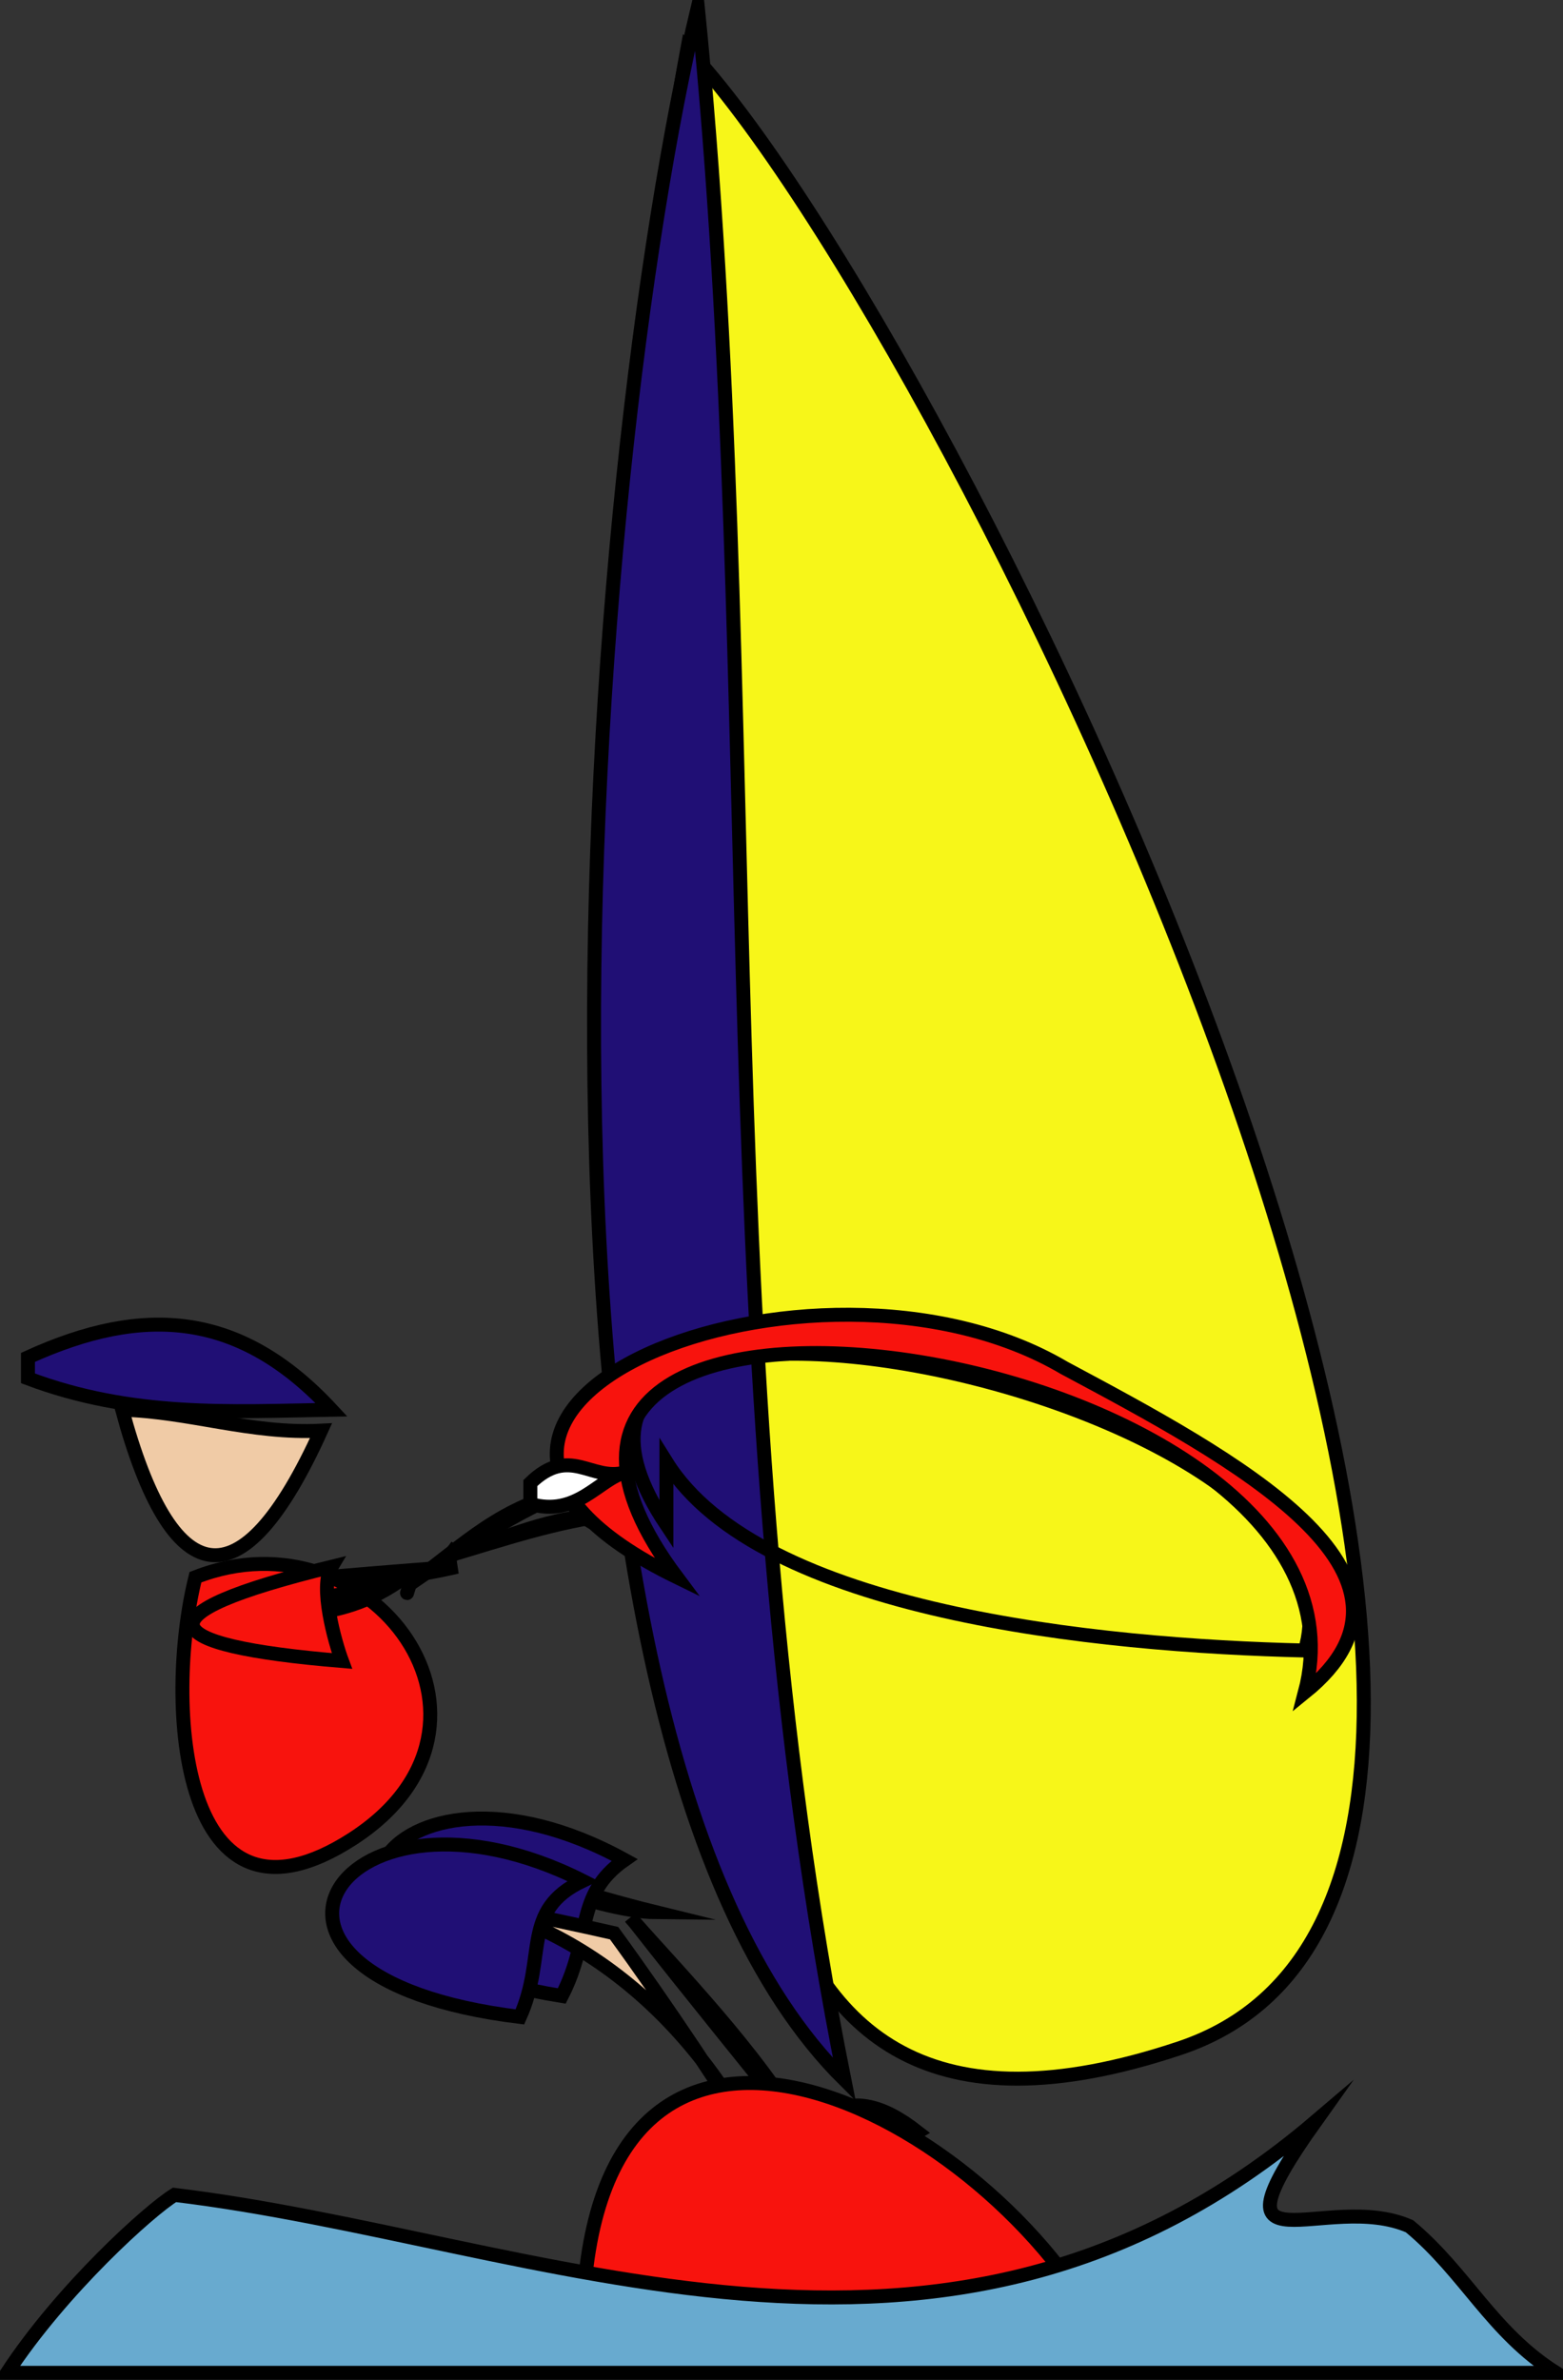 <svg xmlns="http://www.w3.org/2000/svg" xmlns:xlink="http://www.w3.org/1999/xlink" version="1.1" id="Layer_1" x="0px" y="0px" enable-background="new 0 0 822.05 841.89" xml:space="preserve" viewBox="354.19 336.6 112 170.5">
<rect x="354.19" y="336.6" width="112" height="170.5" fill="#333333" stroke="none"/>
<path fill-rule="evenodd" clip-rule="evenodd" fill="#200F75" stroke="#000000" stroke-linecap="square" stroke-miterlimit="10" d="  M442.444,454.847c-13.777-1.546-27.263-4.96-40.5-9c9.126,10.45,30.955,11.209,45.75,12  C448.244,452.031,445.633,456.313,442.444,454.847z"/>
<path fill-rule="evenodd" clip-rule="evenodd" fill="#F7F619" stroke="#000000" stroke-linecap="square" stroke-miterlimit="10" d="  M403.444,340.097c18.944,19.986,73.331,130.557,35.25,143.25c-35.63,11.877-30.789-27.55-33.75-54  C401.689,400.271,398.004,369.093,403.444,340.097z"/>
<path fill-rule="evenodd" clip-rule="evenodd" stroke="#000000" stroke-linecap="square" stroke-miterlimit="10" d="  M369.694,450.347c5.623-0.582,12.408-1.157,17.25-1.5C381.091,450.231,375.61,449.982,369.694,450.347z"/>
<path fill-rule="evenodd" clip-rule="evenodd" stroke="#000000" stroke-linecap="square" stroke-miterlimit="10" d="  M386.194,448.097c3.993-1.178,7.797-2.492,12-3C393.56,445.131,390.426,446.848,386.194,448.097z"/>
<path fill-rule="evenodd" clip-rule="evenodd" stroke="#000000" stroke-linecap="square" stroke-miterlimit="10" d="  M386.944,447.347C385.933,448.694,385.069,449.844,386.944,447.347L386.944,447.347z"/>
<path fill-rule="evenodd" clip-rule="evenodd" fill="#FFFFFF" stroke="#000000" stroke-linecap="square" stroke-miterlimit="10" d="  M402.694,445.097c-2.753-0.187-5,2.622-7.5-0.75C398.302,442.476,400.271,444.933,402.694,445.097z"/>
<path fill-rule="evenodd" clip-rule="evenodd" fill="#F0CBA6" stroke="#000000" stroke-linecap="square" stroke-miterlimit="10" d="  M386.194,469.097c4.999,1.572,9.905,3.25,15,4.5C396.762,473.559,388.165,469.79,386.194,469.097z"/>
<path fill-rule="evenodd" clip-rule="evenodd" fill="#F0CBA6" d="M399.694,474.347c3.947,5.041,8,10.001,12,15  C408.696,483.895,402.239,477.266,399.694,474.347z"/>
<path fill="none" stroke="#000000" stroke-linecap="square" stroke-miterlimit="10" d="M399.694,474.347c3.947,5.041,8,10.001,12,15  C408.696,483.895,402.239,477.266,399.694,474.347"/>
<path fill-rule="evenodd" clip-rule="evenodd" fill="#200F75" stroke="#000000" stroke-linecap="square" stroke-miterlimit="10" d="  M394.444,479.597c2.196-4.264,0.888-7.229,4.5-9.75C381.914,460.488,371.605,475.957,394.444,479.597z"/>
<path fill-rule="evenodd" clip-rule="evenodd" fill="#F0CBA6" stroke="#000000" stroke-linecap="square" stroke-miterlimit="10" d="  M362.944,437.597c3.508,12.961,8.472,14.261,14.25,1.5C372.155,439.353,367.795,437.731,362.944,437.597z"/>
<path fill-rule="evenodd" clip-rule="evenodd" fill="#200F75" stroke="#000000" stroke-linecap="square" stroke-miterlimit="10" d="  M377.944,437.597c-7.333,0.133-14.296,0.554-21.75-2.25c0-0.5,0-1,0-1.5C364.534,430.042,371.417,430.566,377.944,437.597z"/>
<path fill-rule="evenodd" clip-rule="evenodd" fill="#F8130D" stroke="#000000" stroke-linecap="square" stroke-miterlimit="10" d="  M368.194,449.597c-2.274,9.1-1.058,26.699,11.25,18.75C392.182,460.12,380.814,444.65,368.194,449.597z"/>
<path fill-rule="evenodd" clip-rule="evenodd" fill="#F0CBA6" stroke="#000000" stroke-linecap="square" stroke-miterlimit="10" d="  M398.194,475.097c-5.082-1.16-11.405-2.429-15.75-3c11.847,0.811,20.928,8.208,26.25,18.75  C406.392,486.895,401.793,480.03,398.194,475.097z"/>
<path fill-rule="evenodd" clip-rule="evenodd" fill="#200F75" stroke="#000000" stroke-linecap="square" stroke-miterlimit="10" d="  M407.194,490.097c5.8-1,7.33-4.982,12.748-0.75C413.709,492.957,408.08,490.152,407.194,490.097z"/>
<path fill-rule="evenodd" clip-rule="evenodd" fill="#200F75" stroke="#000000" stroke-linecap="square" stroke-miterlimit="10" d="  M391.444,481.097c1.965-4.361,0.035-7.62,4.5-9.75C378.711,462.661,368.154,478.258,391.444,481.097z"/>
<path fill-rule="evenodd" clip-rule="evenodd" fill="#200F75" stroke="#000000" stroke-linecap="square" stroke-miterlimit="10" d="  M404.194,337.097c-7.961,33.46-15.296,122.952,10.5,148.5C404.687,435.557,409.156,386.631,404.194,337.097z"/>
<path fill="none" stroke="#000000" stroke-linecap="square" stroke-miterlimit="10" d="M447.694,454.847  c5.578-18.458-61.311-32.304-45.75-9c0-1.5,0-3,0-4.5C408.65,452.112,432.911,454.499,447.694,454.847z"/>
<path fill-rule="evenodd" clip-rule="evenodd" fill="#F8130D" stroke="#000000" stroke-linecap="square" stroke-miterlimit="10" d="  M430.444,434.597c-17.911-10.565-52.463,2.967-27.75,15c-20.4-27.266,51.576-16.654,45,8.25  C458.171,449.374,442.521,441.056,430.444,434.597z"/>
<path fill-rule="evenodd" clip-rule="evenodd" stroke="#000000" stroke-linecap="square" stroke-miterlimit="10" d="  M367.444,452.597c5.413-0.911,10.513-1.271,15.75-3C378.107,453.325,373.605,452.017,367.444,452.597z"/>
<path fill-rule="evenodd" clip-rule="evenodd" stroke="#000000" stroke-linecap="square" stroke-miterlimit="10" d="  M383.194,450.347c3.744-2.555,7.103-4.979,11.25-6.75C389.544,444.772,386.678,447.97,383.194,450.347z"/>
<path fill-rule="evenodd" clip-rule="evenodd" stroke="#000000" stroke-linecap="square" stroke-miterlimit="10" d="  M383.944,448.847C383.062,451.677,383.265,451.026,383.944,448.847L383.944,448.847z"/>
<path fill-rule="evenodd" clip-rule="evenodd" fill="#FFFFFF" stroke="#000000" stroke-linecap="square" stroke-miterlimit="10" d="  M398.944,442.097c-1.86,0.499-3.439,3.207-6.75,2.25c0-0.5,0-1,0-1.5C395.012,440.118,396.55,442.74,398.944,442.097z"/>
<path fill-rule="evenodd" clip-rule="evenodd" fill="#F8130D" stroke="#000000" stroke-linecap="square" stroke-miterlimit="10" d="  M377.944,448.847c-0.87,1.436,0.238,5.373,0.75,6.75C365.234,454.483,363.931,452.271,377.944,448.847z"/>
<path fill-rule="evenodd" clip-rule="evenodd" fill="#F8130D" stroke="#000000" stroke-linecap="square" stroke-miterlimit="10" d="  M395.944,502.847c0.711-29.693,29.422-14.791,37.5,1.5C421.176,504.837,403.266,507.348,395.944,502.847z"/>
<path fill-rule="evenodd" clip-rule="evenodd" fill="#68AACF" stroke="#000000" stroke-linecap="square" stroke-miterlimit="10" d="  M455.194,496.097c-5.983-2.629-14.854,3.875-6.75-7.5c-26.688,22.729-55.68,8.389-81.75,5.25c-1.766,1.076-8.04,6.716-12,12.75  c37,0,74,0,111,0C461.071,503.676,459.204,499.417,455.194,496.097z"/>
</svg>